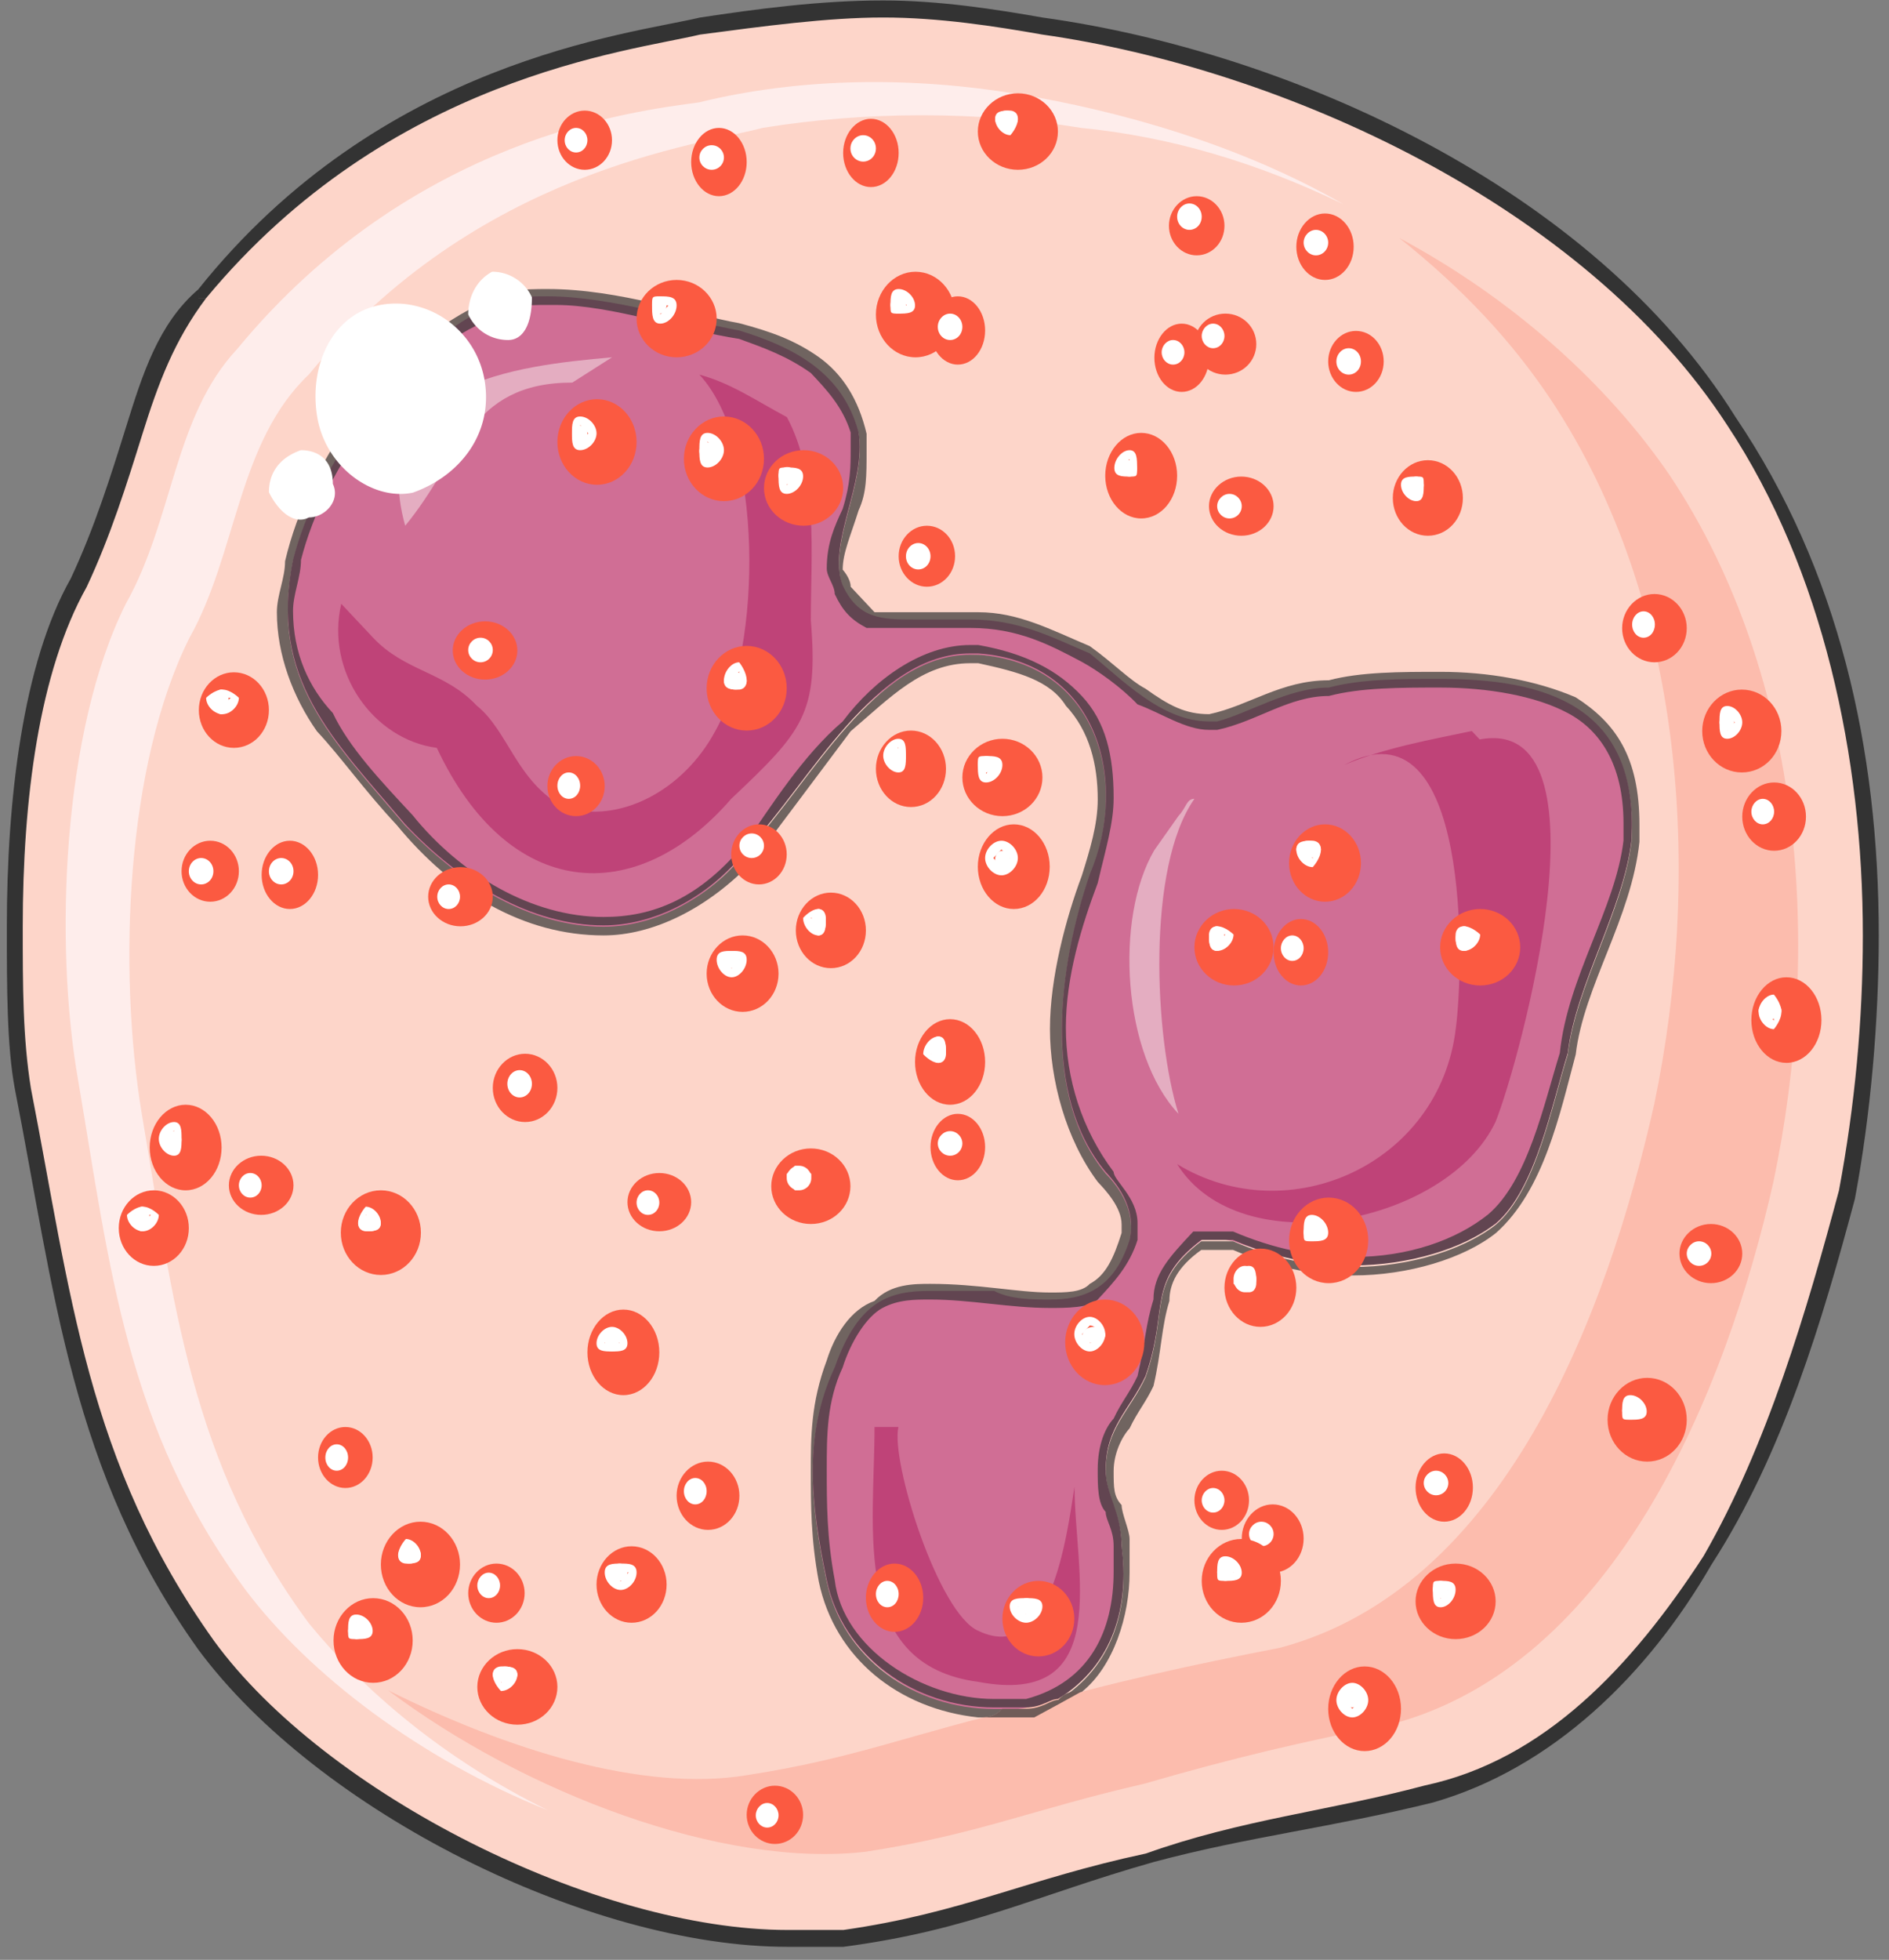 <svg xmlns="http://www.w3.org/2000/svg" version="1.0" viewBox="0 0 165.959 172.12"><rect x="0" y="0" width="165.959" height="172.12" fill="#808080" stroke="none"/><defs><clipPath clipPathUnits="userSpaceOnUse" id="a"><path d="M0-.56h165.74v172.216H0z"/></clipPath></defs><path clip-path="url(#a)" d="M17.45 26.184c-5.597 5.977-6.297 16.41-10.494 24.625C.66 62.762-.04 82.91 2.059 95.602c3.498 17.93 4.897 33.6 16.09 48.53 11.193 14.932 38.457 28.363 55.926 26.125 10.494-1.48 16.09-4.477 26.564-6.716 8.395-2.978 16.09-3.718 24.485-5.976 21.667-5.217 32.16-32.101 37.058-52.249 4.877-22.406 2.798-48.53-9.794-68.678C139.096 17.23 113.23 5.277 91.565 2.298 81.77.8 71.277.04 61.503 2.299c-6.296 1.48-27.983 3.718-44.054 23.886z" fill="#fdd5c9" fill-rule="evenodd"/><path d="M27.144 142.574C16.65 128.402 15.25 114.21 12.452 97.8c-2.098-12.693-1.399-30.602 4.198-41.795 4.197-7.455 4.197-17.15 10.494-23.126 14.69-17.91 34.259-20.148 39.855-21.647 9.095-1.479 18.889-1.479 27.983 0 7.696.76 15.391 2.998 23.066 6.716-9.074-5.217-19.568-8.195-28.662-9.694-9.095-1.5-18.889-1.5-27.983.74-5.577.76-25.165 2.998-40.556 21.646-5.596 5.977-5.596 14.931-9.794 22.387C5.457 64.22 4.757 82.87 6.856 94.823c2.798 16.41 4.197 30.581 14.69 44.772 5.598 7.456 15.392 14.911 26.585 19.389-9.095-4.478-16.09-10.434-20.987-16.41z" fill="#feedeb" fill-rule="evenodd"/><path d="M146.731 41.795c-5.597-8.195-13.991-15.65-23.786-20.888 5.597 4.478 9.795 8.955 13.292 14.172 11.893 17.909 13.292 41.774 9.095 61.902-4.198 18.649-13.292 42.514-32.88 47.731-7.695 1.5-14.691 2.998-22.387 5.237-9.794 2.219-14.69 4.457-24.485 5.957-9.094 1.499-20.987-2.24-31.48-7.456 11.892 8.955 29.382 15.65 41.974 14.171 9.794-1.499 14.691-3.737 24.485-5.976 7.695-2.239 13.992-3.718 21.687-5.217 19.588-5.217 29.382-29.082 33.58-47.73 4.197-20.129 2.798-43.994-9.095-61.903z" fill="#fcbcad" fill-rule="evenodd"/><path d="M116.69 60.523c-3.499 0-6.996 2.219-9.795 2.979-4.197 0-8.395-3.738-11.193-5.977-3.498-1.479-6.296-2.978-10.494-2.978H82.41c-2.798.74-6.996.74-8.395-2.978-1.399-3.738 2.099-8.955 1.4-13.412-1.4-5.237-5.597-7.476-10.494-8.955-6.297-.74-16.79-5.976-23.086-1.499-6.996 3.738-13.992 13.432-16.11 21.627-2.1 10.434 3.517 15.65 9.813 23.106 8.395 9.694 20.988 13.432 30.082 2.239 5.597-6.696 11.193-17.15 20.288-17.15 10.494.76 13.292 11.193 9.794 19.388-2.798 8.215-4.197 19.389 1.4 26.105.699.74 2.797 2.978 2.098 5.956-2.099 6.716-6.996 5.976-11.893 4.477-5.597-.74-11.193-1.499-13.991 6.716-2.799 5.957-2.1 11.933-.7 18.629 1.4 7.455 9.794 12.672 17.49 11.193 6.995-1.499 9.094-8.195 8.394-14.171 0-2.979-1.399-4.478-1.399-6.716 0-3.718 2.099-5.217 3.498-8.195 2.099-5.957 0-8.195 4.897-11.933.7-.74 2.099 0 2.798 0 9.794 3.738 18.19 1.499 23.086-1.48 3.498-2.997 4.897-10.453 6.297-14.91.7-5.976 4.897-12.692 5.596-18.649 1.4-16.41-16.09-14.91-26.584-13.412z" fill="#d06e95" fill-rule="evenodd"/><path d="M48.13 25.385c-2.098 0-4.197 0-6.295 1.499-7.696 3.737-14.691 13.452-16.79 22.406 0 1.5-.72 2.978-.72 4.477 0 3.738 1.42 7.476 3.518 10.454 2.099 2.239 4.198 5.237 6.996 8.215 4.897 5.976 11.193 9.714 18.189 9.714 4.217 0 9.114-2.238 13.312-6.736 2.798-3.717 5.596-7.455 8.395-11.193 3.498-2.978 6.296-5.976 10.513-5.976h.7c3.498.76 6.296 1.499 7.695 3.737 2.099 2.24 2.799 5.217 2.799 8.215 0 2.24-.7 4.478-1.4 6.716-1.399 3.738-2.798 8.955-2.798 13.452 0 4.478 1.4 9.694 4.198 13.432.7.74 2.098 2.239 2.098 3.738v.74c-.7 2.238-1.399 3.737-2.798 4.477-.7.76-2.099.76-3.498.76-2.798 0-6.296-.76-10.514-.76-1.399 0-3.497 0-4.897 1.499-2.098.74-3.497 2.978-4.197 5.217-1.4 3.737-1.4 6.736-1.4 9.714 0 2.998 0 5.976.7 9.714 1.4 6.716 6.996 11.193 14.012 11.933.7 0 1.4 0 2.099-.74h-.7c-7.016 0-13.312-4.477-14.711-11.193-1.4-6.716-2.099-12.692.7-18.669 2.098-5.976 4.897-6.716 8.394-6.716h5.617c1.4.74 3.498.74 4.897.74 2.798 0 5.597-.74 6.996-5.237.7-2.978-1.4-5.217-2.099-5.956-5.596-6.736-4.197-17.93-1.399-26.145 3.498-8.215.7-18.668-9.794-19.408h-.7c-8.415 0-14.011 11.193-19.608 17.17-3.498 4.477-8.395 6.716-12.612 6.716-6.296 0-12.593-3.738-17.49-8.955-6.296-7.475-11.912-12.692-9.794-23.146 2.1-8.215 9.095-17.929 16.09-21.647 2.1-1.499 4.198-1.499 6.297-1.499 5.596 0 12.612 2.239 16.81 2.978 4.897 1.5 9.094 3.738 10.493 8.975.7 4.477-2.798 9.694-1.399 13.432 1.4 2.978 3.498 2.978 6.296 2.978h4.917c4.198 0 6.996 1.5 10.494 2.998 2.798 2.239 6.296 5.977 10.494 5.977h.7c2.797-.76 6.295-2.999 9.813-2.999 2.799-.74 6.296-.74 9.794-.74 9.095 0 17.49 2.24 16.79 14.192-.7 5.977-4.897 12.692-5.596 18.669-1.4 4.477-2.799 11.933-6.297 14.93-2.798 2.24-7.695 3.739-12.592 3.739-3.498 0-7.016-.76-10.514-2.26h-2.798c-4.897 3.739-2.798 5.977-4.897 11.954-1.4 2.998-3.498 4.477-3.498 8.215 0 2.238 1.4 3.737 1.4 6.716.699 5.236-.7 10.453-5.597 13.451.7-.76 1.399-.76 2.098-.76 2.799-2.238 4.198-6.715 4.198-10.453v-2.978c0-.74-.7-2.239-.7-2.978-.7-.76-.7-1.5-.7-2.998 0-1.5.7-2.978 1.4-3.738.7-1.48 1.399-2.239 2.099-3.718.7-2.998.7-5.237 1.399-7.475 0-1.5.7-2.978 2.798-4.478h2.798c3.498 1.5 7.016 2.24 10.514 2.24 4.897 0 9.794-1.5 12.592-3.739 4.198-3.737 5.597-10.453 6.996-15.67.7-5.977 4.897-11.953 5.597-18.669v-1.499c0-5.976-2.099-8.954-5.597-11.193-3.498-1.5-7.695-2.239-11.893-2.239-3.498 0-6.995 0-9.794.74-4.217 0-7.016 2.238-10.513 2.978-2.1 0-3.498-.74-5.597-2.239-1.4-.74-2.798-2.238-4.897-3.737-3.498-1.48-6.296-2.979-9.794-2.979h-9.115c-.7-.74-1.399-1.499-2.098-2.238 0-.74-.7-1.5-.7-1.5 0-1.478.7-2.978 1.4-5.216.699-1.5.699-2.998.699-5.237v-1.48c-.7-2.997-2.099-5.236-4.198-6.735-2.098-1.48-4.197-2.239-6.995-2.978-4.198-.74-10.514-2.998-16.81-2.998z" fill="#706460" fill-rule="evenodd"/><path d="M95.102 148.51c-.7 0-1.399 0-2.118.78-.7 0-1.4.78-2.819.78h-2.118c-.72.759-1.42.759-2.14.759h4.958c1.42-.76 2.838-1.54 4.237-2.319z" fill="#705c58" fill-rule="evenodd"/><path d="M53.028 80.531c-6.296 0-12.593-3.738-16.79-8.954-2.798-2.999-5.597-5.977-6.996-8.955-2.098-2.239-3.498-5.237-3.498-8.975 0-1.479.7-2.978.7-4.477 2.099-8.215 9.094-17.909 16.09-20.887 1.4-1.5 3.498-1.5 5.597-1.5h.7c4.896 0 11.213 2.24 16.11 2.979 2.098.76 4.197 1.5 6.296 2.998 1.399 1.48 2.798 2.978 3.498 5.217v1.5c0 1.478 0 2.977-.7 5.216-.7 1.499-1.399 2.998-1.399 5.237 0 .74.7 1.479.7 2.238.7 1.48 1.399 2.239 2.798 2.979h9.115c4.197 0 6.995 1.499 9.793 2.978 1.4.76 3.498 2.258 4.897 3.738 2.1.759 4.198 2.238 6.297 2.238h.7c3.497-.74 6.295-2.978 9.813-2.978 2.799-.74 6.296-.74 9.794-.74 4.198 0 8.395.74 11.194 2.239 2.798 1.48 4.897 4.477 4.897 9.694v1.5c-.7 5.976-4.897 11.932-5.597 18.668-1.4 4.477-2.798 11.193-6.296 14.171-2.799 2.239-6.996 3.738-11.893 3.738-3.498 0-7.016-.74-10.514-2.239h-3.498c-2.098 2.24-3.497 3.738-3.497 5.977-.7 2.238-.7 3.718-1.4 6.716-.7 1.499-1.399 2.238-2.098 3.737-.7.74-1.4 2.24-1.4 4.478 0 1.479 0 2.978.7 3.718 0 .76.7 1.499.7 2.998v2.238c0 5.217-2.099 9.694-7.696 11.194h-2.798c-6.316 0-13.312-4.478-14.011-10.454-.7-3.738-.7-6.716-.7-9.694 0-2.998 0-5.977 1.4-8.975.699-2.238 2.098-4.477 3.497-5.217 1.4-.74 2.798-.74 4.197-.74 3.518 0 7.016.74 10.514.74 1.4 0 3.498 0 4.198-.74 1.399-1.498 2.798-2.997 3.497-5.236v-1.48c0-2.238-2.098-3.737-2.098-4.496-2.799-3.718-4.198-8.195-4.198-12.673 0-4.497 1.4-8.974 2.799-12.692.7-2.998 1.399-5.237 1.399-7.475 0-3.738-.7-6.716-2.799-8.955-2.098-2.239-4.897-3.738-9.094-4.477h-.7c-4.217 0-8.415 2.978-11.213 6.716-3.498 2.978-6.296 7.455-8.395 10.453-4.197 5.217-8.395 6.716-12.612 6.716M48.13 26.024c-2.099 0-4.198 0-6.296 1.5-6.996 3.737-13.992 13.431-16.09 21.646-2.12 10.454 3.497 15.69 9.793 23.146 4.897 5.237 11.194 8.955 17.49 8.955 4.217 0 9.114-2.239 12.612-6.716 5.597-5.977 11.193-17.17 19.608-17.17h.7c10.494.74 13.292 11.193 9.794 19.408-2.798 8.215-4.197 19.409 1.4 26.125.699.76 2.797 2.998 2.098 5.976-1.4 4.477-4.198 5.237-6.996 5.237-1.4 0-3.498 0-4.897-.76H81.73c-3.497 0-6.296.76-8.394 6.716-2.799 5.977-2.1 11.953-.7 18.669 1.4 6.716 7.695 11.193 14.711 11.193h2.798c1.4 0 2.1-.74 2.799-.74 4.897-2.978 6.296-8.214 5.596-13.431 0-2.998-1.399-4.478-1.399-6.716 0-3.738 2.099-5.237 3.498-8.215 2.099-5.977 0-8.215 4.897-11.953h2.798c3.498 1.5 7.016 2.239 10.514 2.239 4.897 0 9.794-1.48 12.592-3.718 3.498-2.998 4.897-10.454 6.297-14.931.7-5.976 4.897-12.692 5.596-18.669.7-11.952-7.695-14.191-16.79-14.191-3.498 0-6.995 0-9.794.76-3.518 0-7.016 2.238-9.814 2.978h-.7c-4.197 0-7.695-3.738-10.493-5.977-3.498-1.499-6.296-2.978-10.494-2.978h-4.917c-2.798 0-4.897 0-6.296-2.998-1.399-3.718 2.099-8.955 1.4-13.432-1.4-5.217-5.597-7.455-10.494-8.955-4.198-.74-11.214-2.998-16.81-2.998z" fill="#624551" fill-rule="evenodd"/><path d="M29.982 53.028c-1.4 5.956 2.798 11.913 8.395 12.652 6.296 13.412 17.47 14.152 25.864 4.477 6.296-5.956 7.675-7.455 6.996-15.65 0-5.956.68-12.652-2.099-17.87-2.798-1.498-4.897-2.977-7.695-3.737 5.596 5.976 5.596 23.846 1.399 31.301-2.798 5.217-8.395 8.195-13.272 6.696-4.197-2.239-4.897-6.696-7.695-8.935-2.799-2.978-6.297-2.978-9.095-5.956zM130.001 64.94c11.873-2.238 3.498 28.343 1.4 33.56-4.198 8.955-22.387 12.673-27.984 3.738 9.794 5.956 23.086 0 24.485-11.933.7-5.237 1.4-29.102-9.794-23.126 3.498-1.499 7.696-2.238 11.194-2.978zm-53.168 60.384c0 8.955-2.118 20.907 9.135 22.386 11.933 2.24 8.435-9.694 8.435-17.15-.7 4.478-2.119 15.671-8.435 12.673-3.518-1.479-7.735-14.91-7.036-17.909z" fill="#bf4378" fill-rule="evenodd"/><path d="M53.767 31.381c-8.385.74-21.666 2.219-18.169 14.791C40.495 40.256 41.195 33.6 50.28 33.6zm47.652 43.274C97.9 80.63 98.62 92.604 103.537 97.82c-2.118-6.716-2.818-21.667 1.4-27.664-.7 0-.7.76-1.4 1.5z" fill="#e4adc1" fill-rule="evenodd"/><path d="M17.41 26.184v-.76c-3.498 2.999-4.898 7.476-6.297 11.953-1.399 4.478-2.798 8.955-4.897 13.432C2 58.265.6 70.217.6 81.411c0 5.216 0 10.453.7 14.191 3.517 17.91 4.916 33.58 16.11 49.25 10.493 14.192 34.279 26.124 51.788 26.124h4.897c11.193-1.479 16.79-4.477 27.284-7.455 8.394-2.239 15.41-2.978 24.505-5.217 10.493-2.998 18.888-11.213 24.485-20.907 6.296-9.714 9.794-21.647 12.592-32.1 1.4-7.456 2.099-15.671 2.099-23.147 0-16.41-3.498-32.08-12.592-45.532C139.875 16.47 113.29 4.538 91.584 1.539 87.387.8 82.49.04 77.593.04c-5.597 0-11.193.76-16.09 1.5C55.187 3.037 33.5 5.276 17.409 25.424v.76-.76.76h.7C34.199 6.774 55.187 4.536 61.503 3.037c5.596-.74 11.193-1.499 16.09-1.499s9.794.76 13.991 1.5c21.008 2.977 47.592 14.93 60.184 34.338 8.395 12.693 11.893 29.103 11.893 44.773 0 7.476-.7 14.931-2.099 22.407-2.798 10.453-6.296 22.386-11.893 32.1-6.296 9.694-13.991 17.91-24.485 20.148-8.395 2.239-16.11 2.978-24.505 5.976-10.494 2.239-16.09 5.217-26.584 6.716h-4.897c-16.81 0-40.595-11.952-50.39-25.384-11.193-15.67-12.592-30.602-16.09-48.51-.72-4.478-.72-8.976-.72-14.192 0-11.194 1.42-22.387 5.617-29.862 2.1-4.478 3.498-8.955 4.897-13.432 1.4-4.477 2.799-8.215 5.597-11.933h-.7z" fill="#333" fill-rule="evenodd"/><path d="M27.853 36.518c-.71-4.497 1.4-8.995 5.617-9.744 4.207-.75 8.425 2.248 9.124 6.746.7 4.497-2.109 8.245-6.316 9.744-3.508.75-7.725-2.249-8.425-6.746zm13.282-8.905c0-1.499.7-2.998 2.099-3.747a3.82 3.82 0 0 1 3.498 2.248c0 2.249-.7 3.748-2.099 3.748-1.4 0-2.798-.75-3.498-2.249zM23.626 43.224c0-1.47.71-2.948 2.808-3.688 1.41 0 2.808.74 2.808 2.958.7 1.47-.7 2.948-2.098 2.948-1.41.73-2.809-.74-3.518-2.218z" fill="#fff" fill-rule="evenodd"/><path d="M109.094 135.118c0-1.639 1.22-2.998 2.718-2.998 1.52 0 2.719 1.36 2.719 2.998 0 1.66-1.2 2.998-2.719 2.998-1.499 0-2.718-1.339-2.718-2.998z" fill="#fb5a41" fill-rule="evenodd"/><path d="M109.733 134.718c0-.58.5-1.079 1.08-1.079.6 0 1.08.5 1.08 1.08 0 .599-.48 1.079-1.08 1.079-.58 0-1.08-.48-1.08-1.08z" fill="#fff" fill-rule="evenodd"/><path d="M104.936 131.76c0-1.419 1.08-2.598 2.399-2.598 1.34 0 2.398 1.179 2.398 2.598 0 1.44-1.059 2.599-2.398 2.599-1.32 0-2.399-1.16-2.399-2.599z" fill="#fb5a41" fill-rule="evenodd"/><path d="M105.576 131.76c0-.58.46-1.08 1-1.08.56 0 .999.5.999 1.08 0 .6-.44 1.08-1 1.08-.54 0-.999-.48-.999-1.08z" fill="#fff" fill-rule="evenodd"/><path d="M59.444 131.36c0-1.639 1.24-2.998 2.758-2.998 1.54 0 2.759 1.36 2.759 2.998 0 1.66-1.22 2.999-2.759 2.999-1.519 0-2.758-1.34-2.758-2.999z" fill="#fb5a41" fill-rule="evenodd"/><path d="M60.084 130.96c0-.639.45-1.159.999-1.159.56 0 1 .52 1 1.16 0 .65-.44 1.159-1 1.159-.55 0-1-.51-1-1.16z" fill="#fff" fill-rule="evenodd"/><path d="M55.127 105.576c0-1.41 1.259-2.558 2.798-2.558 1.549 0 2.798 1.149 2.798 2.558 0 1.42-1.249 2.558-2.798 2.558-1.54 0-2.798-1.139-2.798-2.558z" fill="#fb5a41" fill-rule="evenodd"/><path d="M55.926 105.616c0-.59.45-1.08 1-1.08.56 0 .999.49.999 1.08 0 .6-.44 1.08-1 1.08-.55 0-.999-.48-.999-1.08z" fill="#fff" fill-rule="evenodd"/><path d="M43.294 95.542c0-1.649 1.279-2.998 2.838-2.998 1.57 0 2.838 1.35 2.838 2.998 0 1.66-1.269 2.998-2.838 2.998-1.559 0-2.838-1.339-2.838-2.998z" fill="#fb5a41" fill-rule="evenodd"/><path d="M44.573 95.182c0-.66.49-1.199 1.08-1.199.599 0 1.079.54 1.079 1.2 0 .669-.48 1.199-1.08 1.199-.59 0-1.079-.53-1.079-1.2z" fill="#fff" fill-rule="evenodd"/><path d="M22.986 76.833c0-1.649 1.12-2.998 2.479-2.998 1.369 0 2.478 1.35 2.478 2.998 0 1.66-1.11 2.999-2.478 2.999-1.36 0-2.479-1.34-2.479-2.999z" fill="#fb5a41" fill-rule="evenodd"/><path d="M23.626 76.514c0-.64.49-1.16 1.079-1.16.6 0 1.08.52 1.08 1.16 0 .65-.48 1.159-1.08 1.159-.59 0-1.08-.51-1.08-1.16z" fill="#fff" fill-rule="evenodd"/><path d="M76.074 140.315c0-1.639 1.14-2.998 2.518-2.998 1.4 0 2.519 1.359 2.519 2.998 0 1.659-1.12 2.998-2.519 2.998-1.379 0-2.518-1.339-2.518-2.998z" fill="#fb5a41" fill-rule="evenodd"/><path d="M76.953 139.995c0-.64.46-1.16 1-1.16.56 0 1 .52 1 1.16 0 .66-.44 1.16-1 1.16-.54 0-1-.5-1-1.16z" fill="#fff" fill-rule="evenodd"/><path d="M147.55 110.093c0-1.419 1.24-2.598 2.759-2.598 1.539 0 2.758 1.18 2.758 2.598 0 1.44-1.219 2.599-2.758 2.599-1.52 0-2.758-1.16-2.758-2.599z" fill="#fb5a41" fill-rule="evenodd"/><path d="M148.19 110.093c0-.58.5-1.08 1.08-1.08.6 0 1.079.5 1.079 1.08 0 .6-.48 1.08-1.08 1.08-.58 0-1.079-.48-1.079-1.08z" fill="#fff" fill-rule="evenodd"/><path d="M153.067 71.717c0-1.64 1.26-2.999 2.799-2.999 1.559 0 2.798 1.36 2.798 2.999 0 1.659-1.24 2.998-2.798 2.998-1.54 0-2.799-1.34-2.799-2.998z" fill="#fb5a41" fill-rule="evenodd"/><path d="M153.867 71.277c0-.6.46-1.12 1-1.12.559 0 .999.52.999 1.12 0 .62-.44 1.12-1 1.12-.54 0-1-.5-1-1.12z" fill="#fff" fill-rule="evenodd"/><path d="M111.892 83.63c0-1.6 1.08-2.919 2.399-2.919 1.339 0 2.398 1.32 2.398 2.918 0 1.62-1.06 2.919-2.398 2.919-1.32 0-2.399-1.3-2.399-2.919z" fill="#fb5a41" fill-rule="evenodd"/><path d="M112.532 83.27c0-.6.46-1.12 1-1.12.559 0 .999.52.999 1.12 0 .62-.44 1.119-1 1.119-.54 0-1-.5-1-1.12z" fill="#fff" fill-rule="evenodd"/><path d="M41.135 139.915c0-1.419 1.12-2.598 2.479-2.598 1.379 0 2.478 1.18 2.478 2.598 0 1.44-1.1 2.599-2.478 2.599-1.36 0-2.479-1.16-2.479-2.599z" fill="#fb5a41" fill-rule="evenodd"/><path d="M41.935 139.236c0-.6.46-1.12.999-1.12.56 0 1 .52 1 1.12 0 .62-.44 1.119-1 1.119-.54 0-1-.5-1-1.12z" fill="#fff" fill-rule="evenodd"/><path d="M27.943 128.002c0-1.479 1.08-2.678 2.399-2.678 1.329 0 2.398 1.2 2.398 2.678 0 1.48-1.07 2.679-2.398 2.679-1.32 0-2.399-1.2-2.399-2.679z" fill="#fb5a41" fill-rule="evenodd"/><path d="M28.583 128.002c0-.64.45-1.159 1-1.159.559 0 .998.52.998 1.16 0 .649-.44 1.159-.999 1.159-.55 0-1-.51-1-1.16z" fill="#fff" fill-rule="evenodd"/><path d="M20.108 104.097c0-1.43 1.279-2.599 2.838-2.599 1.57 0 2.838 1.17 2.838 2.599 0 1.439-1.269 2.598-2.838 2.598-1.559 0-2.838-1.159-2.838-2.598z" fill="#fb5a41" fill-rule="evenodd"/><path d="M20.987 104.097c0-.59.45-1.08 1-1.08.56 0 1 .49 1 1.08 0 .6-.44 1.08-1 1.08-.55 0-1-.48-1-1.08z" fill="#fff" fill-rule="evenodd"/><path d="M15.95 76.514c0-1.48 1.13-2.679 2.519-2.679 1.399 0 2.518 1.2 2.518 2.679 0 1.479-1.119 2.678-2.518 2.678-1.39 0-2.519-1.2-2.519-2.678z" fill="#fb5a41" fill-rule="evenodd"/><path d="M16.59 76.514c0-.64.49-1.16 1.08-1.16.599 0 1.079.52 1.079 1.16 0 .65-.48 1.159-1.08 1.159-.59 0-1.08-.51-1.08-1.16z" fill="#fff" fill-rule="evenodd"/><path d="M88.067 142.154c0-1.82 1.419-3.318 3.158-3.318 1.759 0 3.158 1.499 3.158 3.318 0 1.839-1.4 3.318-3.158 3.318-1.74 0-3.158-1.48-3.158-3.318z" fill="#fb5a41" fill-rule="evenodd"/><path d="M89.426 141.075c0-.38.34-.72.76-.72s.759.34.759.72c0 .4-.34.72-.76.72s-.76-.32-.76-.72z" fill="#fff" fill-rule="evenodd"/><path d="M89.426 141.075h1.439l-.72.72-.72-.72h-.719c0 .72.72 1.439 1.44 1.439.719 0 1.438-.72 1.438-1.44s-.72-.72-1.439-.72c-.72 0-1.439 0-1.439.72h.72z" fill="#fff" fill-rule="evenodd"/><path d="M105.576 138.836c0-2.019 1.56-3.678 3.478-3.678 1.939 0 3.478 1.66 3.478 3.678 0 2.039-1.54 3.678-3.478 3.678-1.919 0-3.478-1.64-3.478-3.678z" fill="#fb5a41" fill-rule="evenodd"/><path d="M106.935 138.076c0-.42.34-.76.72-.76.4 0 .72.34.72.76s-.32.76-.72.76c-.38 0-.72-.34-.72-.76z" fill="#fff" fill-rule="evenodd"/><path d="M106.935 138.116h.72v-.72l.72.72h-1.44c0 .72 0 .72.72.72s1.439 0 1.439-.72-.72-1.439-1.44-1.439c-.719 0-.719.72-.719 1.44z" fill="#fff" fill-rule="evenodd"/><path d="M124.365 140.635c0-1.82 1.579-3.318 3.517-3.318 1.96 0 3.518 1.499 3.518 3.318 0 1.839-1.559 3.318-3.518 3.318-1.938 0-3.517-1.48-3.517-3.318z" fill="#fb5a41" fill-rule="evenodd"/><path d="M125.884 139.595c0-.42.32-.76.68-.76.38 0 .679.34.679.76s-.3.76-.68.76c-.36 0-.68-.34-.68-.76z" fill="#fff" fill-rule="evenodd"/><path d="M125.884 139.615h1.339l-.66.78v-.78h-.68c0 .78 0 1.54.68 1.54.66 0 1.32-.76 1.32-1.54s-.66-.78-1.32-.78c-.68 0-.68 0-.68.78z" fill="#fff" fill-rule="evenodd"/><path d="M116.69 150.07c0-2.04 1.438-3.719 3.197-3.719 1.78 0 3.198 1.68 3.198 3.718 0 2.059-1.419 3.718-3.198 3.718-1.759 0-3.198-1.66-3.198-3.718z" fill="#fb5a41" fill-rule="evenodd"/><path d="M118.048 149.23c0-.38.34-.72.76-.72s.76.34.76.72c0 .4-.34.72-.76.72s-.76-.32-.76-.72z" fill="#fff" fill-rule="evenodd"/><path d="m118.108 149.31.7-.76.7.76-.7.76-.7-.76h-.7c0 .76.7 1.519 1.4 1.519s1.4-.76 1.4-1.52c0-.759-.7-1.519-1.4-1.519s-1.4.76-1.4 1.52h.7z" fill="#fff" fill-rule="evenodd"/><path d="M51.609 118.768c0-2.069 1.419-3.758 3.158-3.758 1.749 0 3.158 1.69 3.158 3.758 0 2.079-1.41 3.758-3.158 3.758-1.74 0-3.158-1.68-3.158-3.758z" fill="#fb5a41" fill-rule="evenodd"/><path d="M53.128 117.929c0-.42.29-.76.64-.76.36 0 .639.34.639.76s-.28.76-.64.76c-.35 0-.64-.34-.64-.76z" fill="#fff" fill-rule="evenodd"/><path d="m53.088 117.969.68-.72.679.72h-2.039c0 .72.68.72 1.36.72.679 0 1.359 0 1.359-.72s-.68-1.44-1.36-1.44-1.359.72-1.359 1.44h.68z" fill="#fff" fill-rule="evenodd"/><path d="M141.234 124.684c0-2.018 1.56-3.677 3.478-3.677 1.94 0 3.478 1.659 3.478 3.677 0 2.04-1.539 3.678-3.478 3.678-1.919 0-3.478-1.639-3.478-3.678z" fill="#fb5a41" fill-rule="evenodd"/><path d="M142.514 123.925a.76.76 0 1 1 1.518 0 .76.76 0 0 1-1.518 0z" fill="#fff" fill-rule="evenodd"/><path d="M142.514 123.965h.72v-.72l.719.72h-1.44c0 .72 0 .72.72.72s1.44 0 1.44-.72-.72-1.44-1.44-1.44-.72.72-.72 1.44z" fill="#fff" fill-rule="evenodd"/><path d="M113.251 75.794c0-1.859 1.42-3.398 3.158-3.398 1.76 0 3.159 1.54 3.159 3.398 0 1.879-1.4 3.398-3.159 3.398-1.739 0-3.158-1.52-3.158-3.398z" fill="#fb5a41" fill-rule="evenodd"/><path d="M113.891 74.595c0-.42.5-.76 1.08-.76.599 0 1.079.34 1.079.76s-.48.76-1.08.76c-.58 0-1.079-.34-1.079-.76z" fill="#fff" fill-rule="evenodd"/><path d="M113.891 74.615h1.44v.78l-.72-.78h-.72c0 .78.72 1.539 1.44 1.539 0 0 .719-.76.719-1.54 0-.779-.72-.779-.72-.779-.72 0-1.439 0-1.439.78z" fill="#fff" fill-rule="evenodd"/><path d="M104.936 83.19c0-1.84 1.56-3.358 3.478-3.358 1.94 0 3.478 1.519 3.478 3.358 0 1.858-1.539 3.358-3.478 3.358-1.919 0-3.478-1.5-3.478-3.358z" fill="#fb5a41" fill-rule="evenodd"/><path d="M106.216 82.43c0-.58.32-1.08.68-1.08.379 0 .679.5.679 1.08 0 .6-.3 1.08-.68 1.08-.36 0-.68-.48-.68-1.08z" fill="#fff" fill-rule="evenodd"/><path d="M106.216 82.07h1.439l-.72.72v-.72h-.72c0 .72 0 1.44.72 1.44s1.44-.72 1.44-1.44c0 0-.72-.72-1.44-.72s-.72.72-.72.72z" fill="#fff" fill-rule="evenodd"/><path d="M126.523 83.19c0-1.84 1.58-3.358 3.518-3.358 1.959 0 3.518 1.519 3.518 3.358 0 1.858-1.559 3.358-3.518 3.358-1.939 0-3.518-1.5-3.518-3.358z" fill="#fb5a41" fill-rule="evenodd"/><path d="M127.882 82.43c0-.58.34-1.08.76-1.08s.76.5.76 1.08c0 .6-.34 1.08-.76 1.08s-.76-.48-.76-1.08z" fill="#fff" fill-rule="evenodd"/><path d="M127.882 82.07h1.44l-.72.72v-.72h-.72c0 .72 0 1.44.72 1.44s1.44-.72 1.44-1.44c0 0-.72-.72-1.44-.72s-.72.72-.72.72z" fill="#fff" fill-rule="evenodd"/><path d="M52.408 139.156c0-1.84 1.38-3.358 3.078-3.358 1.72 0 3.079 1.519 3.079 3.358 0 1.859-1.36 3.358-3.079 3.358-1.699 0-3.078-1.5-3.078-3.358z" fill="#fb5a41" fill-rule="evenodd"/><path d="M53.767 138.076c0-.42.32-.76.68-.76.38 0 .68.34.68.76s-.3.76-.68.76c-.36 0-.68-.34-.68-.76z" fill="#fff" fill-rule="evenodd"/><path d="M53.827 138.096h1.4l-.7.78-.7-.78h-.7c0 .78.7 1.54 1.4 1.54s1.4-.76 1.4-1.54-.7-.78-1.4-.78-1.4 0-1.4.78h.7z" fill="#fff" fill-rule="evenodd"/><path d="M153.867 89.586c0-2.059 1.379-3.758 3.078-3.758 1.719 0 3.078 1.699 3.078 3.758 0 2.078-1.36 3.757-3.078 3.757-1.7 0-3.078-1.679-3.078-3.757z" fill="#fb5a41" fill-rule="evenodd"/><path d="M154.506 88.746c0-.42.46-.76 1-.76.56 0 1 .34 1 .76s-.44.76-1 .76c-.54 0-1-.34-1-.76z" fill="#fff" fill-rule="evenodd"/><path d="M154.506 88.866h.68l.66-.76v1.52l-.66-.76h-.68c0 .76.68 1.52 1.34 1.52 0 0 .66-.76.66-1.52s-.66-1.519-.66-1.519c-.66 0-1.34.76-1.34 1.52z" fill="#fff" fill-rule="evenodd"/><path d="M149.55 64.201c0-1.999 1.558-3.638 3.477-3.638 1.94 0 3.478 1.64 3.478 3.638 0 2.019-1.539 3.638-3.478 3.638-1.919 0-3.478-1.62-3.478-3.638z" fill="#fb5a41" fill-rule="evenodd"/><path d="M151.068 63.442c0-.38.3-.72.64-.72.36 0 .64.34.64.72 0 .4-.28.72-.64.72-.34 0-.64-.32-.64-.72z" fill="#fff" fill-rule="evenodd"/><path d="M151.068 63.442h.68v-.72l.66.72-.66.72v-.72h-.68c0 .72 0 1.439.68 1.439.66 0 1.32-.72 1.32-1.44 0-.719-.66-1.439-1.32-1.439-.68 0-.68.72-.68 1.44z" fill="#fff" fill-rule="evenodd"/><path d="M122.366 43.733c0-1.818 1.379-3.317 3.078-3.317 1.719 0 3.078 1.499 3.078 3.317 0 1.84-1.36 3.318-3.078 3.318-1.699 0-3.078-1.479-3.078-3.318z" fill="#fb5a41" fill-rule="evenodd"/><path d="M123.725 42.614c0-.42.32-.76.68-.76.38 0 .68.34.68.76s-.3.76-.68.76c-.36 0-.68-.34-.68-.76z" fill="#fff" fill-rule="evenodd"/><path d="M123.765 42.574h.66v.72l-.66-.72h-.68c0 .72.68 1.44 1.34 1.44s.66-.72.66-1.44 0-.72-.66-.72-1.34 0-1.34.72h.68z" fill="#fff" fill-rule="evenodd"/><path d="M97.101 41.775c0-2.06 1.42-3.758 3.158-3.758 1.76 0 3.158 1.699 3.158 3.758 0 2.078-1.399 3.757-3.158 3.757-1.739 0-3.158-1.679-3.158-3.757z" fill="#fb5a41" fill-rule="evenodd"/><path d="M98.54 41.135c0-.38.32-.72.68-.72.38 0 .68.34.68.72 0 .4-.3.72-.68.72-.36 0-.68-.32-.68-.72z" fill="#fff" fill-rule="evenodd"/><path d="m98.58 41.095.66-.78v.78H97.9c0 .76.68.76 1.34.76s.66 0 .66-.76c0-.78 0-1.559-.66-1.559s-1.34.78-1.34 1.56h.68z" fill="#fff" fill-rule="evenodd"/><path d="M84.549 68.279c0-1.86 1.579-3.398 3.518-3.398 1.958 0 3.517 1.539 3.517 3.398 0 1.878-1.559 3.398-3.517 3.398-1.94 0-3.518-1.52-3.518-3.398z" fill="#fb5a41" fill-rule="evenodd"/><path d="M85.908 67.12c0-.38.34-.72.76-.72s.759.34.759.72c0 .4-.34.719-.76.719s-.76-.32-.76-.72z" fill="#fff" fill-rule="evenodd"/><path d="M85.908 67.18h1.44l-.72.779v-.78h-.72c0 .78 0 1.54.72 1.54s1.439-.76 1.439-1.54-.72-.78-1.44-.78-.72 0-.72.78z" fill="#fff" fill-rule="evenodd"/><path d="M85.908 76.114c0-2.039 1.42-3.718 3.158-3.718 1.759 0 3.158 1.68 3.158 3.718 0 2.059-1.399 3.718-3.158 3.718-1.739 0-3.158-1.66-3.158-3.718z" fill="#fb5a41" fill-rule="evenodd"/><path d="M87.427 75.434c0-.38.3-.72.64-.72.36 0 .64.34.64.72 0 .4-.28.72-.64.72-.34 0-.64-.32-.64-.72z" fill="#fff" fill-rule="evenodd"/><path d="m87.267 75.354.72-.76.72.76-.72.76-.72-.76h-.72c0 .76.72 1.52 1.44 1.52s1.439-.76 1.439-1.52-.72-1.519-1.44-1.519c-.719 0-1.438.76-1.438 1.52h.72z" fill="#fff" fill-rule="evenodd"/><path d="M48.97 38.816c0-2.068 1.56-3.757 3.478-3.757 1.929 0 3.478 1.689 3.478 3.757 0 2.08-1.549 3.758-3.478 3.758-1.919 0-3.478-1.679-3.478-3.758z" fill="#fb5a41" fill-rule="evenodd"/><path d="M50.25 38.137c0-.42.31-.76.68-.76.379 0 .679.34.679.76s-.3.76-.68.76c-.37 0-.68-.34-.68-.76z" fill="#fff" fill-rule="evenodd"/><path d="M50.25 38.057h.72v-.74l.719.74-.72.74v-.74h-.72c0 .74 0 1.479.72 1.479s1.44-.74 1.44-1.48c0-.739-.72-1.478-1.44-1.478s-.72.74-.72 1.479z" fill="#fff" fill-rule="evenodd"/><path d="M55.926 27.983c0-1.869 1.58-3.398 3.518-3.398 1.949 0 3.518 1.53 3.518 3.398 0 1.879-1.57 3.398-3.518 3.398-1.939 0-3.518-1.52-3.518-3.398z" fill="#fb5a41" fill-rule="evenodd"/><path d="M57.285 26.784c0-.42.29-.76.64-.76.36 0 .64.34.64.76s-.28.76-.64.76c-.35 0-.64-.34-.64-.76z" fill="#fff" fill-rule="evenodd"/><path d="M57.285 26.824h1.44l-.72.8v-.8h-.72c0 .8 0 1.599.72 1.599s1.439-.8 1.439-1.6c0-.799-.72-.799-1.44-.799-.719 0-.719 0-.719.8z" fill="#fff" fill-rule="evenodd"/><path d="M60.084 40.296c0-2.05 1.579-3.718 3.517-3.718 1.95 0 3.518 1.669 3.518 3.718 0 2.058-1.569 3.717-3.518 3.717-1.938 0-3.517-1.659-3.517-3.717z" fill="#fb5a41" fill-rule="evenodd"/><path d="M61.443 39.656a.76.76 0 1 1 1.518 0 .76.76 0 0 1-1.518 0z" fill="#fff" fill-rule="evenodd"/><path d="M61.443 39.536h.72v-.76l.719.76-.72.76v-.76h-.72c0 .76 0 1.52.72 1.52s1.44-.76 1.44-1.52-.72-1.519-1.44-1.519-.72.76-.72 1.519z" fill="#fff" fill-rule="evenodd"/><path d="M76.953 27.623c0-2.058 1.56-3.757 3.478-3.757 1.94 0 3.478 1.699 3.478 3.757 0 2.079-1.539 3.758-3.478 3.758-1.919 0-3.478-1.679-3.478-3.758z" fill="#fb5a41" fill-rule="evenodd"/><path d="M78.233 26.784c0-.42.32-.76.68-.76.379 0 .679.34.679.76s-.3.76-.68.76c-.36 0-.68-.34-.68-.76z" fill="#fff" fill-rule="evenodd"/><path d="M78.233 26.824h.72v-.72l.719.72h-1.44c0 .72 0 .72.72.72s1.44 0 1.44-.72-.72-1.44-1.44-1.44-.72.72-.72 1.44z" fill="#fff" fill-rule="evenodd"/><path d="M67.12 42.854c0-1.819 1.558-3.318 3.477-3.318 1.939 0 3.478 1.5 3.478 3.318 0 1.839-1.539 3.318-3.478 3.318-1.919 0-3.478-1.48-3.478-3.318z" fill="#fb5a41" fill-rule="evenodd"/><path d="M68.399 41.815a.76.76 0 1 1 1.518-.001.76.76 0 0 1-1.518 0z" fill="#fff" fill-rule="evenodd"/><path d="M68.399 41.835h1.439l-.72.77v-.77h-.72c0 .77 0 1.539.72 1.539s1.44-.77 1.44-1.54c0-.779-.72-.779-1.44-.779s-.72 0-.72.78z" fill="#fff" fill-rule="evenodd"/><path d="M85.908 11.553c0-1.839 1.579-3.358 3.518-3.358 1.959 0 3.518 1.52 3.518 3.358 0 1.859-1.56 3.358-3.518 3.358-1.939 0-3.518-1.5-3.518-3.358z" fill="#fb5a41" fill-rule="evenodd"/><path d="M87.427 10.474c0-.42.46-.76 1-.76.56 0 .999.34.999.76s-.44.76-1 .76c-.54 0-.999-.34-.999-.76z" fill="#fff" fill-rule="evenodd"/><path d="M87.427 10.434h1.34v.72l-.66-.72h-.68c0 .72.68 1.439 1.34 1.439 0 0 .659-.72.659-1.44 0-.719-.66-.719-.66-.719-.66 0-1.339 0-1.339.72z" fill="#fff" fill-rule="evenodd"/><path d="M62.082 60.443c0-2.048 1.58-3.717 3.518-3.717 1.95 0 3.518 1.669 3.518 3.717 0 2.06-1.569 3.718-3.518 3.718-1.939 0-3.518-1.659-3.518-3.718z" fill="#fb5a41" fill-rule="evenodd"/><path d="M63.601 59.804c0-.42.45-.76 1-.76.56 0 1 .34 1 .76s-.44.76-1 .76c-.55 0-1-.34-1-.76z" fill="#fff" fill-rule="evenodd"/><path d="M63.601 59.764h.67l.67-.8v.8H63.6c0 .8.67.8 1.34.8 0 0 .66 0 .66-.8s-.66-1.6-.66-1.6c-.67 0-1.34.8-1.34 1.6z" fill="#fff" fill-rule="evenodd"/><path d="M69.918 81.71c0-1.818 1.379-3.318 3.078-3.318 1.719 0 3.078 1.5 3.078 3.318 0 1.84-1.36 3.318-3.078 3.318-1.7 0-3.078-1.479-3.078-3.318z" fill="#fb5a41" fill-rule="evenodd"/><path d="M71.277 80.99c0-.639.3-1.158.64-1.158.36 0 .639.52.639 1.159 0 .66-.28 1.16-.64 1.16-.34 0-.64-.5-.64-1.16z" fill="#fff" fill-rule="evenodd"/><path d="M71.237 80.611h.66v.78l-.66-.78h-.68c0 .78.68 1.54 1.34 1.54.659 0 .659-.76.659-1.54 0 0 0-.78-.66-.78s-1.339.78-1.339.78h.68z" fill="#fff" fill-rule="evenodd"/><path d="M76.953 67.52c0-1.84 1.38-3.359 3.078-3.359 1.72 0 3.079 1.52 3.079 3.358 0 1.859-1.36 3.358-3.079 3.358-1.698 0-3.078-1.499-3.078-3.358z" fill="#fb5a41" fill-rule="evenodd"/><path d="M78.233 66.44c0-.42.32-.76.68-.76.379 0 .679.34.679.76s-.3.76-.68.76c-.36 0-.68-.34-.68-.76z" fill="#fff" fill-rule="evenodd"/><path d="m78.273 66.36.66-.74v1.48l-.66-.74h-.68c0 .74.68 1.479 1.34 1.479.659 0 .659-.74.659-1.48 0-.739 0-1.478-.66-1.478s-1.339.74-1.339 1.479h.68z" fill="#fff" fill-rule="evenodd"/><path d="M17.47 62.362c0-1.829 1.379-3.318 3.078-3.318 1.709 0 3.078 1.49 3.078 3.318 0 1.84-1.37 3.318-3.078 3.318-1.7 0-3.079-1.479-3.079-3.318z" fill="#fb5a41" fill-rule="evenodd"/><path d="M18.749 61.643c0-.59.31-1.08.68-1.08.379 0 .679.49.679 1.08 0 .6-.3 1.079-.68 1.079-.37 0-.68-.48-.68-1.08z" fill="#fff" fill-rule="evenodd"/><path d="M18.829 61.283h1.439l-.72.72-.72-.72h-.719c0 .72.72 1.439 1.44 1.439.719 0 1.438-.72 1.438-1.44 0 0-.72-.719-1.439-.719-.72 0-1.439.72-1.439.72h.72z" fill="#fff" fill-rule="evenodd"/><path d="M62.082 85.508c0-1.849 1.42-3.358 3.158-3.358 1.75 0 3.159 1.51 3.159 3.358 0 1.86-1.41 3.358-3.159 3.358-1.738 0-3.158-1.499-3.158-3.358z" fill="#fb5a41" fill-rule="evenodd"/><path d="M63.601 84.269c0-.42.31-.76.68-.76.38 0 .68.34.68.76s-.3.76-.68.76c-.37 0-.68-.34-.68-.76z" fill="#fff" fill-rule="evenodd"/><path d="M63.621 84.289h1.32l-.66.77-.66-.77h-.66c0 .77.66 1.539 1.32 1.539s1.32-.77 1.32-1.54c0-.779-.66-.779-1.32-.779s-1.32 0-1.32.78h.66z" fill="#fff" fill-rule="evenodd"/><path d="M80.391 93.263c0-2.058 1.38-3.757 3.078-3.757 1.72 0 3.079 1.699 3.079 3.757 0 2.08-1.36 3.758-3.079 3.758-1.699 0-3.078-1.679-3.078-3.758z" fill="#fb5a41" fill-rule="evenodd"/><path d="M81.75 92.184c0-.64.32-1.16.68-1.16.38 0 .68.52.68 1.16 0 .66-.3 1.16-.68 1.16-.36 0-.68-.5-.68-1.16z" fill="#fff" fill-rule="evenodd"/><path d="m81.79 92.584.66-.78v.78h-1.34s.68.76 1.34.76.66-.76.66-.76c0-.78 0-1.56-.66-1.56s-1.34.78-1.34 1.56h.68z" fill="#fff" fill-rule="evenodd"/><path d="M67.759 104.177c0-1.819 1.559-3.318 3.478-3.318 1.939 0 3.478 1.499 3.478 3.318 0 1.839-1.54 3.318-3.478 3.318-1.919 0-3.478-1.48-3.478-3.318z" fill="#fb5a41" fill-rule="evenodd"/><path d="M69.118 103.457c0-.59.49-1.079 1.08-1.079.6 0 1.079.49 1.079 1.08 0 .599-.48 1.079-1.08 1.079-.59 0-1.079-.48-1.079-1.08z" fill="#fff" fill-rule="evenodd"/><path d="M69.118 103.098h1.44l-.72.72v-.72h-.72c0 .72.72 1.439.72 1.439.72 0 1.439-.72 1.439-1.44 0 0-.72-.719-1.44-.719l-.719.72z" fill="#fff" fill-rule="evenodd"/><path d="M107.575 113.091c0-1.898 1.419-3.437 3.158-3.437 1.759 0 3.158 1.539 3.158 3.437 0 1.9-1.4 3.438-3.158 3.438-1.74 0-3.158-1.539-3.158-3.438z" fill="#fb5a41" fill-rule="evenodd"/><path d="M108.374 112.332c0-.64.46-1.16 1-1.16.56 0 1 .52 1 1.16 0 .66-.44 1.16-1 1.16-.54 0-1-.5-1-1.16z" fill="#fff" fill-rule="evenodd"/><path d="M108.374 112.732h.68l.66-.78v.78h-1.34s.68.76 1.34.76.66-.76.66-.76c0-.78 0-1.56-.66-1.56s-1.34.78-1.34 1.56z" fill="#fff" fill-rule="evenodd"/><path d="M13.152 100.779c0-2.069 1.42-3.758 3.158-3.758 1.75 0 3.158 1.69 3.158 3.758 0 2.079-1.409 3.758-3.158 3.758-1.739 0-3.158-1.68-3.158-3.758z" fill="#fb5a41" fill-rule="evenodd"/><path d="M14.591 100.1c0-.42.31-.76.68-.76.38 0 .68.34.68.76s-.3.759-.68.759c-.37 0-.68-.34-.68-.76z" fill="#fff" fill-rule="evenodd"/><path d="m14.621 100.02.67-.74v1.479l-.67-.74h-.67c0 .74.67 1.48 1.34 1.48.66 0 .66-.74.66-1.48s0-1.479-.66-1.479c-.67 0-1.34.74-1.34 1.48h.67z" fill="#fff" fill-rule="evenodd"/><path d="M10.434 107.855c0-1.83 1.379-3.318 3.078-3.318 1.709 0 3.078 1.489 3.078 3.318 0 1.839-1.37 3.318-3.078 3.318-1.7 0-3.078-1.48-3.078-3.318z" fill="#fb5a41" fill-rule="evenodd"/><path d="M11.793 107.055c0-.59.31-1.08.68-1.08.38 0 .679.49.679 1.08 0 .6-.3 1.08-.68 1.08-.37 0-.68-.48-.68-1.08z" fill="#fff" fill-rule="evenodd"/><path d="M11.853 106.695h1.399l-.7.72-.7-.72h-.699c0 .72.7 1.44 1.4 1.44.699 0 1.399-.72 1.399-1.44 0 0-.7-.72-1.4-.72s-1.399.72-1.399.72h.7z" fill="#fff" fill-rule="evenodd"/><path d="M29.942 108.254c0-2.048 1.579-3.717 3.518-3.717 1.949 0 3.518 1.669 3.518 3.717 0 2.06-1.57 3.718-3.518 3.718-1.94 0-3.518-1.659-3.518-3.718z" fill="#fb5a41" fill-rule="evenodd"/><path d="M31.46 107.415c0-.39.45-.72 1-.72.56 0 1 .33 1 .72 0 .4-.44.72-1 .72-.55 0-1-.32-1-.72z" fill="#fff" fill-rule="evenodd"/><path d="M31.46 107.415h.67v-.72l.67.72h-1.34c0 .72.67.72.67.72.67 0 1.33 0 1.33-.72s-.66-1.44-1.33-1.44c0 0-.67.72-.67 1.44z" fill="#fff" fill-rule="evenodd"/><path d="M33.46 137.397c0-2.059 1.559-3.758 3.478-3.758 1.938 0 3.478 1.699 3.478 3.758 0 2.078-1.54 3.757-3.478 3.757-1.92 0-3.478-1.679-3.478-3.757z" fill="#fb5a41" fill-rule="evenodd"/><path d="M34.979 136.557c0-.42.46-.76 1-.76.559 0 .999.34.999.76s-.44.76-1 .76c-.54 0-1-.34-1-.76z" fill="#fff" fill-rule="evenodd"/><path d="M34.979 136.597h.68v-.72l.659.72h-1.34c0 .72.68.72.68.72.66 0 1.32 0 1.32-.72s-.66-1.439-1.32-1.439c0 0-.68.72-.68 1.44z" fill="#fff" fill-rule="evenodd"/><path d="M29.302 144.073c0-2.04 1.56-3.718 3.478-3.718 1.939 0 3.478 1.679 3.478 3.718 0 2.058-1.539 3.717-3.478 3.717-1.919 0-3.478-1.659-3.478-3.717z" fill="#fb5a41" fill-rule="evenodd"/><path d="M30.581 143.233c0-.38.34-.72.76-.72s.76.34.76.72c0 .4-.34.72-.76.72s-.76-.32-.76-.72z" fill="#fff" fill-rule="evenodd"/><path d="M30.581 143.233h.72v-.72l.72.72h-1.44c0 .72 0 .72.72.72s1.44 0 1.44-.72-.72-1.439-1.44-1.439-.72.72-.72 1.44z" fill="#fff" fill-rule="evenodd"/><path d="M41.935 148.15c0-1.819 1.579-3.318 3.517-3.318 1.96 0 3.518 1.5 3.518 3.318 0 1.84-1.559 3.318-3.518 3.318-1.938 0-3.517-1.479-3.517-3.318z" fill="#fb5a41" fill-rule="evenodd"/><path d="M43.294 147.07c0-.379.5-.719 1.08-.719.599 0 1.078.34 1.078.72 0 .4-.48.72-1.079.72-.58 0-1.08-.32-1.08-.72z" fill="#fff" fill-rule="evenodd"/><path d="M43.294 147.07h1.439l-.72.72v-.72h-.72c0 .72.72 1.44.72 1.44.72 0 1.44-.72 1.44-1.44 0-.719-.72-.719-1.44-.719 0 0-.72 0-.72.72z" fill="#fff" fill-rule="evenodd"/><path d="M64.241 75.035c0-1.45 1.1-2.639 2.439-2.639 1.349 0 2.438 1.19 2.438 2.639 0 1.459-1.09 2.638-2.438 2.638-1.34 0-2.439-1.18-2.439-2.638z" fill="#fb5a41" fill-rule="evenodd"/><path d="M64.96 74.275c0-.59.49-1.08 1.08-1.08.6 0 1.08.49 1.08 1.08 0 .6-.48 1.08-1.08 1.08-.59 0-1.08-.48-1.08-1.08z" fill="#fff" fill-rule="evenodd"/><path d="M78.952 48.85c0-1.479 1.12-2.678 2.479-2.678 1.379 0 2.478 1.2 2.478 2.678 0 1.48-1.1 2.679-2.478 2.679-1.36 0-2.479-1.2-2.479-2.679z" fill="#fb5a41" fill-rule="evenodd"/><path d="M79.592 48.85c0-.64.5-1.159 1.08-1.159.599 0 1.078.52 1.078 1.16 0 .659-.48 1.159-1.079 1.159-.58 0-1.08-.5-1.08-1.16z" fill="#fff" fill-rule="evenodd"/><path d="M37.617 78.752c0-1.429 1.28-2.598 2.838-2.598 1.57 0 2.839 1.17 2.839 2.598 0 1.44-1.27 2.599-2.839 2.599-1.559 0-2.838-1.16-2.838-2.599z" fill="#fb5a41" fill-rule="evenodd"/><path d="M38.417 78.752c0-.59.45-1.08 1-1.08.559 0 .999.49.999 1.08 0 .6-.44 1.08-1 1.08-.55 0-1-.48-1-1.08z" fill="#fff" fill-rule="evenodd"/><path d="M48.09 69.038c0-1.449 1.13-2.638 2.52-2.638 1.398 0 2.518 1.189 2.518 2.638 0 1.46-1.12 2.639-2.519 2.639-1.389 0-2.518-1.18-2.518-2.639z" fill="#fb5a41" fill-rule="evenodd"/><path d="M48.97 68.998c0-.64.45-1.16 1-1.16.56 0 1 .52 1 1.16 0 .65-.44 1.16-1 1.16-.55 0-1-.51-1-1.16z" fill="#fff" fill-rule="evenodd"/><path d="M39.776 57.125c0-1.409 1.28-2.558 2.838-2.558 1.57 0 2.838 1.15 2.838 2.558 0 1.42-1.269 2.559-2.838 2.559-1.559 0-2.838-1.14-2.838-2.559z" fill="#fb5a41" fill-rule="evenodd"/><path d="M41.135 57.085c0-.59.49-1.079 1.08-1.079.6 0 1.079.49 1.079 1.08 0 .599-.48 1.079-1.08 1.079-.59 0-1.079-.48-1.079-1.08z" fill="#fff" fill-rule="evenodd"/><path d="M48.97 12.313c0-1.43 1.08-2.599 2.399-2.599 1.33 0 2.398 1.17 2.398 2.599 0 1.439-1.069 2.598-2.398 2.598-1.32 0-2.399-1.16-2.399-2.598z" fill="#fb5a41" fill-rule="evenodd"/><path d="M49.61 12.313c0-.59.45-1.08 1-1.08.559 0 .999.49.999 1.08 0 .6-.44 1.079-1 1.079-.55 0-1-.48-1-1.08z" fill="#fff" fill-rule="evenodd"/><path d="M60.723 14.231c0-1.649 1.1-2.998 2.439-2.998 1.349 0 2.438 1.35 2.438 2.998 0 1.66-1.09 2.999-2.438 2.999-1.34 0-2.439-1.34-2.439-2.999z" fill="#fb5a41" fill-rule="evenodd"/><path d="M61.443 13.832c0-.59.49-1.08 1.08-1.08.599 0 1.078.49 1.078 1.08 0 .6-.48 1.079-1.079 1.079-.59 0-1.08-.48-1.08-1.08z" fill="#fff" fill-rule="evenodd"/><path d="M74.075 13.432c0-1.64 1.1-2.998 2.439-2.998 1.359 0 2.438 1.359 2.438 2.998 0 1.659-1.08 2.998-2.438 2.998-1.34 0-2.439-1.34-2.439-2.998z" fill="#fb5a41" fill-rule="evenodd"/><path d="M74.715 13.032c0-.64.52-1.16 1.119-1.16.62 0 1.12.52 1.12 1.16 0 .66-.5 1.16-1.12 1.16-.6 0-1.12-.5-1.12-1.16z" fill="#fff" fill-rule="evenodd"/><path d="M81.75 29.022c0-1.639 1.08-2.998 2.399-2.998 1.34 0 2.399 1.36 2.399 2.998 0 1.66-1.06 2.999-2.399 2.999-1.32 0-2.399-1.34-2.399-2.999z" fill="#fb5a41" fill-rule="evenodd"/><path d="M82.39 28.703c0-.64.5-1.16 1.08-1.16.599 0 1.079.52 1.079 1.16 0 .66-.48 1.159-1.08 1.159-.58 0-1.079-.5-1.079-1.16z" fill="#fff" fill-rule="evenodd"/><path d="M116.69 31.74c0-1.478 1.099-2.678 2.438-2.678 1.359 0 2.438 1.2 2.438 2.679 0 1.479-1.079 2.678-2.438 2.678-1.34 0-2.439-1.2-2.439-2.678z" fill="#fb5a41" fill-rule="evenodd"/><path d="M117.409 31.74c0-.639.5-1.159 1.08-1.159.599 0 1.079.52 1.079 1.16 0 .66-.48 1.16-1.08 1.16-.58 0-1.08-.5-1.08-1.16z" fill="#fff" fill-rule="evenodd"/><path d="M102.698 19.828c0-1.42 1.1-2.598 2.438-2.598 1.36 0 2.439 1.179 2.439 2.598 0 1.44-1.08 2.598-2.439 2.598-1.339 0-2.438-1.159-2.438-2.598z" fill="#fb5a41" fill-rule="evenodd"/><path d="M103.417 19.028c0-.64.5-1.159 1.08-1.159.6 0 1.079.52 1.079 1.16 0 .66-.48 1.159-1.08 1.159-.579 0-1.079-.5-1.079-1.16z" fill="#fff" fill-rule="evenodd"/><path d="M106.216 44.453c0-1.42 1.279-2.598 2.838-2.598 1.579 0 2.838 1.179 2.838 2.598 0 1.44-1.26 2.598-2.838 2.598-1.56 0-2.838-1.159-2.838-2.598z" fill="#fb5a41" fill-rule="evenodd"/><path d="M106.935 44.453c0-.58.5-1.08 1.08-1.08.6 0 1.079.5 1.079 1.08 0 .6-.48 1.08-1.08 1.08-.58 0-1.079-.48-1.079-1.08z" fill="#fff" fill-rule="evenodd"/><path d="M81.75 100.739c0-1.6 1.08-2.918 2.399-2.918 1.34 0 2.399 1.319 2.399 2.918 0 1.619-1.06 2.918-2.399 2.918-1.32 0-2.399-1.299-2.399-2.918z" fill="#fb5a41" fill-rule="evenodd"/><path d="M82.39 100.42c0-.58.5-1.08 1.08-1.08.599 0 1.079.5 1.079 1.08 0 .599-.48 1.078-1.08 1.078-.58 0-1.079-.48-1.079-1.079z" fill="#fff" fill-rule="evenodd"/><path d="M65.6 159.383c0-1.399 1.12-2.558 2.479-2.558 1.379 0 2.478 1.16 2.478 2.558 0 1.42-1.1 2.559-2.478 2.559-1.36 0-2.479-1.14-2.479-2.559z" fill="#fb5a41" fill-rule="evenodd"/><path d="M66.4 159.423c0-.58.46-1.079 1-1.079.559 0 .999.5.999 1.08 0 .599-.44 1.079-1 1.079-.54 0-1-.48-1-1.08z" fill="#fff" fill-rule="evenodd"/><path d="M113.891 21.667c0-1.6 1.14-2.918 2.518-2.918 1.4 0 2.519 1.319 2.519 2.918 0 1.619-1.12 2.918-2.519 2.918-1.379 0-2.518-1.3-2.518-2.918z" fill="#fb5a41" fill-rule="evenodd"/><path d="M114.53 21.307c0-.6.5-1.12 1.08-1.12.6 0 1.08.52 1.08 1.12 0 .62-.48 1.12-1.08 1.12-.58 0-1.08-.5-1.08-1.12z" fill="#fff" fill-rule="evenodd"/><path d="M101.419 31.421c0-1.64 1.079-2.998 2.398-2.998 1.34 0 2.399 1.359 2.399 2.998 0 1.659-1.06 2.998-2.399 2.998-1.32 0-2.398-1.339-2.398-2.998z" fill="#fb5a41" fill-rule="evenodd"/><path d="M102.058 30.941c0-.58.46-1.08 1-1.08.56 0 .999.5.999 1.08 0 .6-.44 1.08-1 1.08-.54 0-.999-.48-.999-1.08z" fill="#fff" fill-rule="evenodd"/><path d="M104.936 30.222c0-1.48 1.22-2.679 2.719-2.679 1.519 0 2.718 1.2 2.718 2.679 0 1.479-1.2 2.678-2.718 2.678-1.5 0-2.719-1.2-2.719-2.678z" fill="#fb5a41" fill-rule="evenodd"/><path d="M105.576 29.502c0-.58.46-1.08 1-1.08.56 0 .999.5.999 1.08 0 .6-.44 1.08-1 1.08-.54 0-.999-.48-.999-1.08z" fill="#fff" fill-rule="evenodd"/><path d="M142.514 55.167c0-1.64 1.279-2.999 2.838-2.999 1.579 0 2.838 1.36 2.838 2.999 0 1.659-1.26 2.998-2.838 2.998-1.56 0-2.838-1.34-2.838-2.998z" fill="#fb5a41" fill-rule="evenodd"/><path d="M143.393 54.847c0-.64.46-1.16 1-1.16.56 0 .999.52.999 1.16 0 .66-.44 1.16-1 1.16-.54 0-.999-.5-.999-1.16z" fill="#fff" fill-rule="evenodd"/><path d="M124.365 130.64c0-1.638 1.139-2.997 2.518-2.997 1.4 0 2.519 1.359 2.519 2.998 0 1.659-1.12 2.998-2.519 2.998-1.38 0-2.518-1.34-2.518-2.998z" fill="#fb5a41" fill-rule="evenodd"/><path d="M125.084 130.241c0-.58.5-1.08 1.08-1.08.6 0 1.079.5 1.079 1.08 0 .6-.48 1.08-1.08 1.08-.58 0-1.079-.48-1.079-1.08z" fill="#fff" fill-rule="evenodd"/><path d="M113.251 108.934c0-2.059 1.56-3.758 3.478-3.758 1.94 0 3.478 1.7 3.478 3.758 0 2.079-1.539 3.758-3.478 3.758-1.919 0-3.478-1.68-3.478-3.758z" fill="#fb5a41" fill-rule="evenodd"/><path d="M114.53 108.254a.76.76 0 1 1 1.519 0 .76.76 0 0 1-1.518 0z" fill="#fff" fill-rule="evenodd"/><path d="M114.53 108.254h.72v-.78l.72.78h-1.44c0 .76 0 .76.72.76s1.44 0 1.44-.76c0-.78-.72-1.559-1.44-1.559s-.72.78-.72 1.56z" fill="#fff" fill-rule="evenodd"/><path d="M93.583 117.889c0-2.06 1.56-3.758 3.478-3.758 1.939 0 3.478 1.699 3.478 3.758 0 2.078-1.539 3.757-3.478 3.757-1.919 0-3.478-1.679-3.478-3.757z" fill="#fb5a41" fill-rule="evenodd"/><path d="M95.102 117.249c0-.38.46-.72 1-.72.56 0 1 .34 1 .72 0 .4-.44.72-1 .72-.54 0-1-.32-1-.72z" fill="#fff" fill-rule="evenodd"/><path d="m95.062 117.169.68-.76c.68 0 .68.76.68.76s0 .76-.68.76l-.68-.76h-.68c0 .76.68 1.52 1.36 1.52s1.36-.76 1.36-1.52-.68-1.52-1.36-1.52-1.36.76-1.36 1.52h.68z" fill="#fff" fill-rule="evenodd"/></svg>